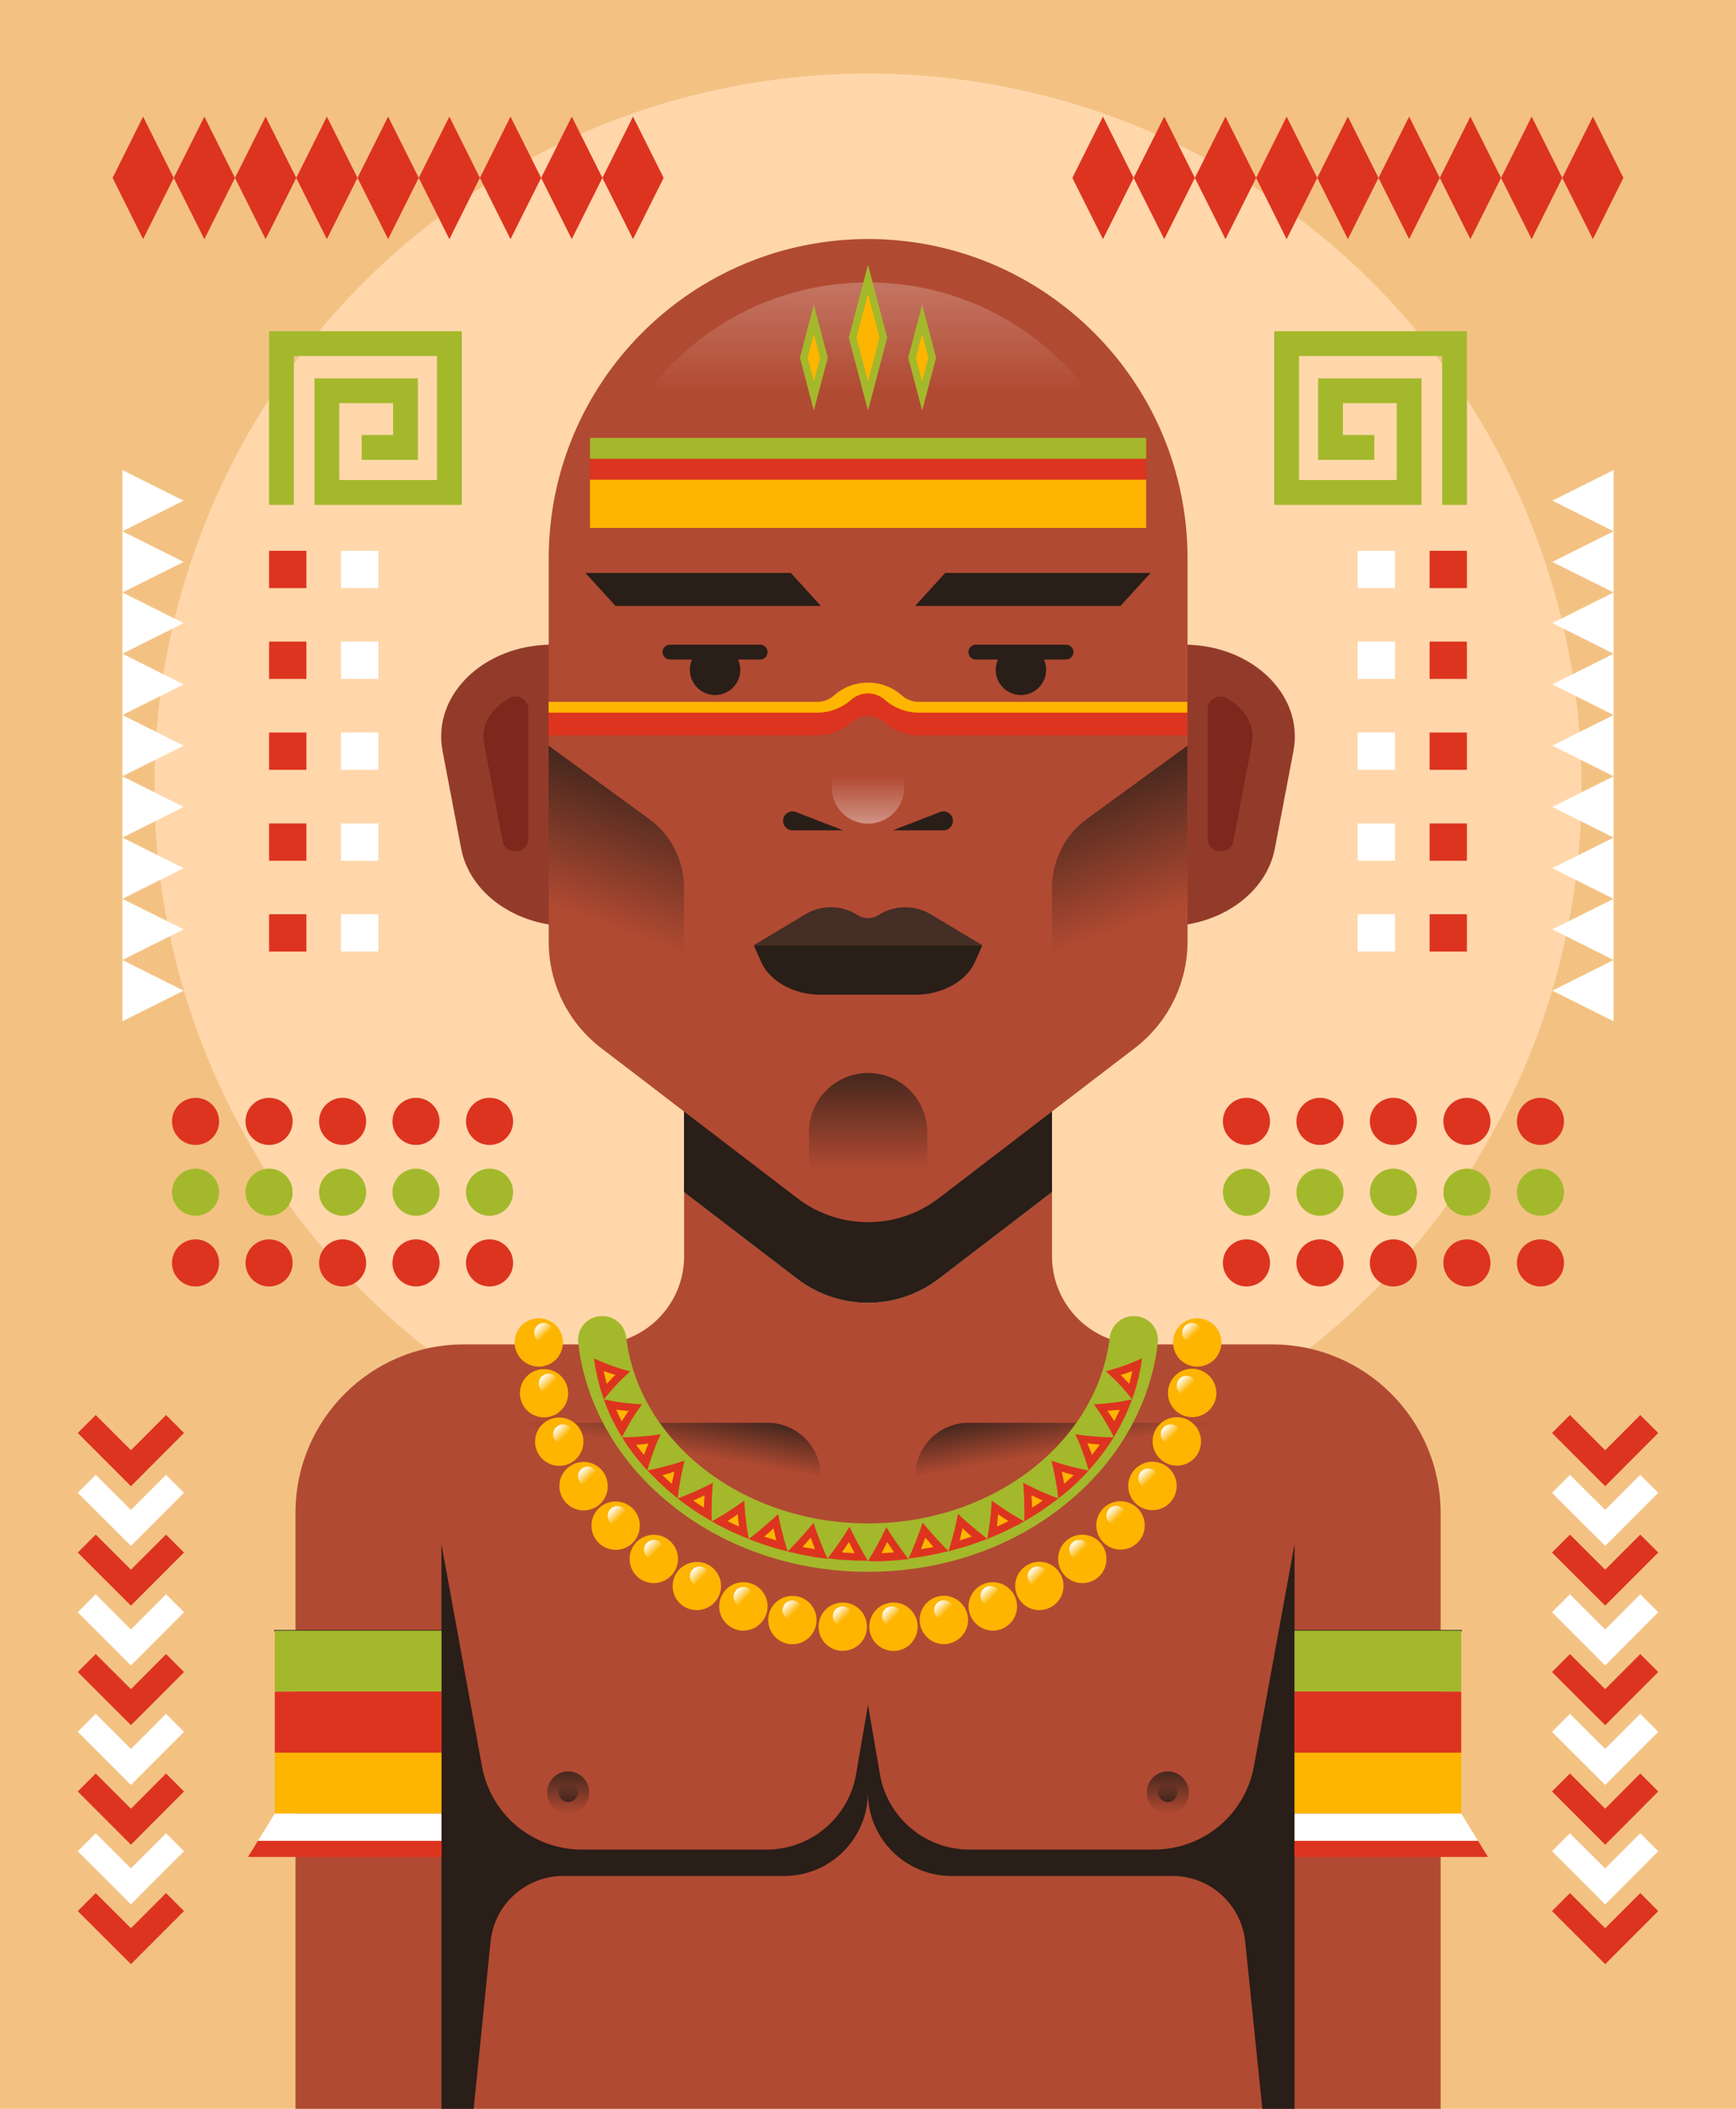 <?xml version="1.0" encoding="utf-8"?>
<!-- Generator: Adobe Illustrator 18.0.0, SVG Export Plug-In . SVG Version: 6.00 Build 0)  -->
<!DOCTYPE svg PUBLIC "-//W3C//DTD SVG 1.1//EN" "http://www.w3.org/Graphics/SVG/1.1/DTD/svg11.dtd">
<svg version="1.1" id="Layer_1" xmlns="http://www.w3.org/2000/svg" xmlns:xlink="http://www.w3.org/1999/xlink" x="0px" y="0px"
	 viewBox="0 0 1400 1700" enable-background="new 0 0 1400 1700" xml:space="preserve">
<g>
	<rect fill="#F3C283" width="1400" height="1700"/>
	<circle fill="#FFD7AB" cx="700" cy="634.8" r="575.5"/>
	<g>
		<g>
			<path fill="#B14A32" d="M1026,1083.8H919.5c-39.3,0-71.1-31.8-71.1-71.1v-51.7l-91.3,69.9c-33.7,25.8-80.4,25.8-114.1,0
				l-91.3-69.9v51.7c0,39.3-31.8,71.1-71.1,71.1H374c-75,0-135.7,60.8-135.7,135.7V1700h923.5v-480.4
				C1161.7,1144.6,1101,1083.8,1026,1083.8z"/>
			<path fill="#291E18" d="M757.1,1030.9l91.3-69.9V781.9H551.6v179.1l91.3,69.9C676.6,1056.7,723.4,1056.7,757.1,1030.9z"/>
		</g>
		<g>
			<path fill="#933B2A" d="M445.1,519.7h15v227h0c-43.9,0-81.3-26.5-88.2-62.6l-15-78.7C348.3,560.4,390.2,519.7,445.1,519.7z"/>
			<path fill="#7C281D" d="M426.1,675.9c0,12.6-18.2,14.5-20.7,2.2c0-0.1,0-0.2-0.1-0.3l-15-78.7c-2.1-11.2,2.8-20,7.3-25.5
				c3.5-4.2,7.8-7.8,12.7-10.7c6.9-4.2,15.8,0.9,15.8,9V675.9z"/>
		</g>
		<g>
			<path fill="#933B2A" d="M954.9,519.7h-15v227h0c43.9,0,81.3-26.5,88.2-62.6l15-78.7C1051.7,560.4,1009.8,519.7,954.9,519.7z"/>
			<path fill="#7C281D" d="M973.9,675.9c0,12.6,18.2,14.5,20.7,2.2c0-0.1,0-0.2,0.1-0.3l15-78.7c2.1-11.2-2.8-20-7.3-25.5
				c-3.5-4.2-7.8-7.8-12.7-10.7c-6.9-4.2-15.8,0.9-15.8,9V675.9z"/>
		</g>
		<path fill="#B14A32" d="M915.3,844.8L757.1,965.9c-33.7,25.8-80.4,25.8-114.1,0L484.7,844.8c-26.6-20.4-42.2-52-42.2-85.5v-309
			c0-142.2,115.3-257.6,257.6-257.6h0c142.2,0,257.6,115.3,257.6,257.6v309C957.6,792.8,941.9,824.4,915.3,844.8z"/>
		<g>
			<linearGradient id="SVGID_1_" gradientUnits="userSpaceOnUse" x1="854.432" y1="1133.404" x2="864.191" y2="1188.749">
				<stop  offset="0" style="stop-color:#291E18"/>
				<stop  offset="0.649" style="stop-color:#291E18;stop-opacity:0"/>
			</linearGradient>
			<path opacity="0.8" fill="url(#SVGID_1_)" d="M986.9,1147H781.1c-23.8,0-43.1,19.3-43.1,43.1v20.9L986.9,1147z"/>
			
				<linearGradient id="SVGID_2_" gradientUnits="userSpaceOnUse" x1="3004.432" y1="1133.404" x2="3014.191" y2="1188.749" gradientTransform="matrix(-1 0 0 1 3550 0)">
				<stop  offset="0" style="stop-color:#291E18"/>
				<stop  offset="0.649" style="stop-color:#291E18;stop-opacity:0"/>
			</linearGradient>
			<path opacity="0.8" fill="url(#SVGID_2_)" d="M413.1,1147h205.8c23.8,0,43.1,19.3,43.1,43.1v20.9L413.1,1147z"/>
		</g>
		<g>
			<g>
				<path fill="#A4B82B" d="M700,1267.1c-62.2,0-120.9-21.1-165.1-59.4c-39.2-33.9-63.1-77.8-68.6-125.2c-1.3-11.4,7.5-21.5,19-21.5
					h0.7c9.8,0,17.9,7.4,19,17.1c10.1,84.1,93.6,150,195,150s184.9-65.9,195-150c1.2-9.7,9.3-17.1,19-17.1h0.7
					c11.5,0,20.3,10,19,21.5c-5.5,47.4-29.4,91.3-68.6,125.2C820.9,1246,762.2,1267.1,700,1267.1z"/>
			</g>
			<g>
				<g>
					<g>
						<path fill="#DD341F" d="M913,1128.1c0,0-0.3-0.4-0.8-1.1c-0.5-0.7-1.3-1.6-2.3-2.8c-1.9-2.3-4.5-5.3-7.1-8.1
							c-1.3-1.4-2.7-2.8-4-4.1c-1.3-1.3-2.5-2.4-3.6-3.4c-2.1-2-3.5-3.2-3.5-3.2s1.9-0.4,4.6-1.2c2.7-0.8,6.4-1.9,10.1-3.2
							c3.7-1.3,7.3-2.8,10-4c2.7-1.2,4.6-2,4.6-2s-0.3,2.1-0.8,5.3c-0.1,0.8-0.3,1.6-0.4,2.6c-0.2,0.9-0.4,1.8-0.6,2.8
							c-0.4,2-0.8,4.1-1.3,6.1c-0.5,2.1-1.1,4.1-1.6,6.1c-0.5,1.9-1.1,3.7-1.6,5.2c-0.5,1.5-0.9,2.8-1.2,3.7
							C913.2,1127.6,913,1128.1,913,1128.1z"/>
						<path fill="#FEB500" d="M913.1,1105.3c0,0-0.1,0.6-0.3,1.6c-0.2,1-0.4,2.3-0.8,3.5c-0.7,2.5-1.3,5.1-1.3,5.1s-1.7-1.8-3.5-3.6
							c-1.8-1.8-3.5-3.5-3.5-3.5s0.6-0.2,1.5-0.4c0.9-0.3,2.1-0.7,3.2-1C910.7,1106.1,913.1,1105.3,913.1,1105.3z"/>
					</g>
					<g>
						<path fill="#DD341F" d="M898.2,1158.6c0,0-0.9-1.8-2.2-4.4c-1.4-2.6-3.3-6.1-5.3-9.4c-1-1.7-2-3.3-3-4.8c-1-1.5-2-2.9-2.8-4.1
							c-1.6-2.4-2.8-3.9-2.8-3.9s1.9,0,4.8-0.2c2.8-0.2,6.7-0.5,10.5-1c3.9-0.5,7.7-1.1,10.6-1.7c2.9-0.6,4.9-1,4.9-1s-0.7,2-1.9,5
							c-0.6,1.5-1.3,3.2-2.1,5c-0.4,0.9-0.8,1.9-1.2,2.8c-0.4,1-0.9,1.9-1.4,2.8c-1,1.9-1.9,3.8-2.8,5.6c-1,1.7-1.9,3.3-2.6,4.7
							c-0.4,0.7-0.7,1.3-1.1,1.9c-0.3,0.5-0.6,1-0.9,1.4C898.5,1158.1,898.2,1158.6,898.2,1158.6z"/>
						<path fill="#FEB500" d="M903.1,1136.4c0,0-0.3,0.6-0.7,1.5c-0.4,0.9-1,2.1-1.5,3.2c-1.2,2.3-2.3,4.7-2.3,4.7s-1.3-2.2-2.7-4.3
							c-1.4-2.1-2.8-4.2-2.8-4.2s2.5-0.2,5-0.4C900.6,1136.7,903.1,1136.4,903.1,1136.4z"/>
					</g>
					<g>
						<path fill="#DD341F" d="M878,1185.4c0,0-0.5-1.9-1.4-4.7c-0.8-2.8-2.1-6.6-3.5-10.2c-0.7-1.8-1.4-3.6-2-5.3
							c-0.7-1.7-1.3-3.2-1.9-4.6c-1.2-2.7-2-4.4-2-4.4s1.9,0.3,4.8,0.7c2.9,0.4,6.6,0.8,10.5,1.1c1.9,0.2,3.9,0.3,5.8,0.4
							c1.8,0.1,3.5,0.1,5,0.2c2.9,0.1,4.9,0,4.9,0s-1.1,1.8-2.8,4.5c-0.9,1.3-1.9,2.8-3.1,4.4c-0.6,0.8-1.1,1.7-1.8,2.5
							c-0.6,0.8-1.3,1.7-1.9,2.5C883.7,1179.2,878,1185.4,878,1185.4z"/>
						<path fill="#FEB500" d="M886.9,1164.6c0,0-0.4,0.5-0.9,1.3c-0.6,0.8-1.4,1.8-2.2,2.8c-0.8,1-1.6,2.1-2.2,2.8
							c-0.6,0.8-1,1.3-1,1.3s-0.2-0.6-0.5-1.5c-0.3-0.9-0.8-2.1-1.3-3.2c-0.9-2.3-1.9-4.6-1.9-4.6s2.5,0.3,5,0.6
							c1.3,0.1,2.5,0.3,3.4,0.3C886.3,1164.6,886.9,1164.6,886.9,1164.6z"/>
					</g>
					<g>
						<path fill="#DD341F" d="M853.5,1208c0,0-0.1-0.5-0.2-1.3c-0.1-0.9-0.2-2-0.4-3.5c-0.4-2.9-1-6.8-1.7-10.6
							c-0.4-1.9-0.7-3.8-1.1-5.6c-0.4-1.8-0.8-3.4-1.1-4.8c-0.7-2.8-1.1-4.7-1.1-4.7s1.8,0.6,4.6,1.5c2.7,0.9,6.4,2,10.2,3
							c1.9,0.5,3.8,1,5.6,1.4c1.8,0.4,3.4,0.8,4.9,1.1c2.9,0.6,4.8,1,4.8,1s-1.4,1.5-3.6,3.8c-1.1,1.1-2.4,2.4-3.8,3.8
							c-0.7,0.7-1.4,1.4-2.1,2.1c-0.8,0.7-1.5,1.4-2.3,2.1c-1.5,1.4-3.1,2.8-4.5,4.1c-1.5,1.2-2.9,2.4-4.1,3.4
							C855.2,1206.7,853.5,1208,853.5,1208z"/>
						<path fill="#FEB500" d="M865.8,1189.1c0,0-0.5,0.5-1.1,1.1c-0.7,0.7-1.7,1.5-2.6,2.4c-1.9,1.7-3.8,3.5-3.8,3.5s-0.5-2.5-1-4.9
							c-0.5-2.5-1.1-4.9-1.1-4.9s2.4,0.8,4.8,1.5C863.4,1188.5,865.8,1189.1,865.8,1189.1z"/>
					</g>
					<g>
						<path fill="#DD341F" d="M826,1226.4c0,0,0.1-2,0.1-4.9c0-1.5,0.1-3.2,0-5c0-1.9-0.1-3.8-0.1-5.8c-0.1-3.9-0.3-7.7-0.5-10.6
							c-0.1-1.4-0.2-2.6-0.3-3.5c-0.1-0.8-0.1-1.3-0.1-1.3s6.7,3.5,13.9,6.8c7,3.1,14.5,5.9,14.5,5.9s-1.6,1.3-4.1,3.1
							c-0.6,0.5-1.3,1-2,1.5c-0.7,0.5-1.5,1-2.3,1.6c-1.6,1.1-3.3,2.3-5,3.5l-1.3,0.9c-0.4,0.3-0.9,0.5-1.3,0.8
							c-0.9,0.5-1.7,1.1-2.5,1.6c-1.6,1-3.2,2-4.5,2.8C827.8,1225.3,826,1226.4,826,1226.4z"/>
						<path fill="#FEB500" d="M840.9,1209.7c0,0-2.1,1.5-4.2,2.9c-1,0.8-2.1,1.4-3,1.9c-0.8,0.5-1.4,0.9-1.4,0.9s-0.1-2.5-0.2-5
							c-0.1-1.2-0.1-2.5-0.2-3.4c-0.1-0.9-0.1-1.6-0.1-1.6s2.2,1.1,4.5,2.1C838.6,1208.7,840.9,1209.7,840.9,1209.7z"/>
					</g>
					<g>
						<path fill="#DD341F" d="M796.2,1240.6c0,0,0.3-1.9,0.8-4.9c0.5-2.9,1-6.7,1.5-10.6c0.9-7.8,1.3-15.4,1.3-15.4s1.6,1.2,3.9,2.8
							c2.4,1.6,5.6,3.8,8.8,5.9c1.6,1.1,3.3,2.1,4.9,3.1c1.6,0.9,3,1.8,4.3,2.5c2.6,1.4,4.3,2.4,4.3,2.4s-1.8,1-4.5,2.5
							c-2.8,1.4-6.4,3.3-10.1,5.1c-1.9,0.9-3.8,1.7-5.5,2.5c-1.8,0.8-3.4,1.6-4.8,2.1C798.1,1239.8,796.2,1240.6,796.2,1240.6z"/>
						<path fill="#FEB500" d="M813.3,1226.2c0,0-0.6,0.3-1.4,0.7c-0.9,0.4-2,1.1-3.2,1.6c-2.3,1.1-4.7,2.1-4.7,2.1s0.3-2.5,0.5-5
							c0.2-2.5,0.4-4.9,0.4-4.9s0.5,0.4,1.3,0.9c0.8,0.5,1.8,1.2,2.8,1.9C811.2,1224.9,813.3,1226.2,813.3,1226.2z"/>
					</g>
					<g>
						<path fill="#DD341F" d="M764.9,1250.6c0,0,2.4-7.6,4.3-15.1c1-3.8,1.8-7.6,2.4-10.4c0.6-2.8,1-4.7,1-4.7s1.4,1.3,3.5,3.3
							c2.1,2,5,4.5,8,7c3,2.5,6,5,8.3,6.8c2.3,1.8,3.9,3,3.9,3s-0.5,0.2-1.3,0.5c-0.4,0.2-0.9,0.4-1.5,0.6c-0.6,0.2-1.3,0.4-2,0.7
							c-1.5,0.5-3.1,1.1-5,1.8c-0.9,0.3-1.8,0.7-2.8,1c-1,0.3-1.9,0.6-2.9,0.9c-2,0.6-3.9,1.2-5.8,1.8c-1.8,0.6-3.6,1-5.1,1.4
							C766.9,1250.1,764.9,1250.6,764.9,1250.6z"/>
						<path fill="#FEB500" d="M783.7,1238.7c0,0-0.6,0.2-1.5,0.5c-0.9,0.3-2.1,0.7-3.4,1.1c-2.5,0.8-4.9,1.5-4.9,1.5
							s0.6-2.4,1.2-4.9c0.5-2.4,1.1-4.9,1.1-4.9s1.9,1.7,3.7,3.4C781.8,1237.1,783.7,1238.7,783.7,1238.7z"/>
					</g>
					<g>
						<path fill="#DD341F" d="M732.7,1256.5c0,0,3.3-7.3,6.1-14.5c1.4-3.6,2.7-7.3,3.7-10c0.9-2.7,1.5-4.6,1.5-4.6s1.2,1.5,3.1,3.7
							c1.9,2.3,4.4,5.1,7,8c2.6,2.9,5.3,5.7,7.4,7.9c1,1.1,1.9,1.9,2.5,2.5c0.6,0.6,1,0.9,1,0.9s-0.5,0.1-1.4,0.4
							c-0.9,0.2-2.1,0.5-3.6,0.8c-3,0.7-7,1.6-11,2.3c-2,0.4-4,0.7-5.9,1.1c-1.9,0.3-3.7,0.5-5.2,0.7
							C734.7,1256.2,732.7,1256.5,732.7,1256.5z"/>
						<path fill="#FEB500" d="M752.8,1247.1c0,0-0.6,0.2-1.6,0.3c-0.9,0.2-2.2,0.4-3.5,0.6c-2.5,0.5-5,0.9-5,0.9s0.9-2.4,1.8-4.7
							c0.9-2.3,1.7-4.7,1.7-4.7s1.6,1.9,3.3,3.8c0.8,0.9,1.7,1.9,2.3,2.6C752.4,1246.6,752.8,1247.1,752.8,1247.1z"/>
					</g>
					<g>
						<path fill="#DD341F" d="M700,1258.5c0,0,4.1-6.8,7.8-13.6c0.9-1.7,1.8-3.4,2.7-5c0.8-1.6,1.6-3.2,2.2-4.5
							c1.3-2.6,2.1-4.3,2.1-4.3s1,1.6,2.6,4.1c0.8,1.2,1.7,2.6,2.7,4.2c1,1.5,2.1,3.1,3.2,4.7c2.2,3.2,4.6,6.3,6.3,8.7
							c0.9,1.2,1.6,2.2,2.2,2.9c0.5,0.7,0.8,1.1,0.8,1.1s-0.5,0.1-1.4,0.2c-0.9,0.1-2.2,0.2-3.7,0.4c-1.5,0.2-3.3,0.3-5.2,0.5
							c-1.9,0.2-4,0.3-6,0.4c-2,0.1-4.1,0.3-6,0.3c-1.9,0-3.7,0.1-5.2,0.1C702,1258.4,700,1258.5,700,1258.5z"/>
						<path fill="#FEB500" d="M721.1,1251.5l-10.2,0.6c0,0,1.2-2.2,2.3-4.5c1.1-2.2,2.3-4.5,2.3-4.5s1.4,2.1,2.8,4.2
							C719.7,1249.5,721.1,1251.5,721.1,1251.5z"/>
					</g>
					<g>
						<path fill="#DD341F" d="M667.3,1256.5c0,0,0.3-0.4,0.8-1.1c0.5-0.7,1.3-1.7,2.2-2.9c1.8-2.4,4.1-5.5,6.3-8.7
							c1.1-1.6,2.2-3.2,3.2-4.7c1-1.5,1.9-2.9,2.7-4.2c1.6-2.4,2.6-4.1,2.6-4.1s0.8,1.7,2.1,4.3c0.7,1.3,1.4,2.8,2.2,4.5
							c0.8,1.6,1.7,3.3,2.7,5c3.7,6.8,7.8,13.6,7.8,13.6s-2,0-5.1-0.1c-1.5,0-3.3-0.1-5.2-0.1c-1.9-0.1-4-0.2-6-0.3
							c-2-0.1-4.1-0.2-6-0.4c-1.9-0.2-3.7-0.4-5.2-0.5c-1.5-0.2-2.8-0.3-3.7-0.4C667.8,1256.6,667.3,1256.5,667.3,1256.5z"/>
						<path fill="#FEB500" d="M689.1,1252.1l-10.2-0.6c0,0,1.4-2.1,2.9-4.2c1.4-2.1,2.8-4.2,2.8-4.2s1.1,2.2,2.3,4.5
							C688,1249.9,689.1,1252.1,689.1,1252.1z"/>
					</g>
					<g>
						<path fill="#DD341F" d="M635.1,1250.6c0,0,0.3-0.3,1-0.9c0.6-0.6,1.5-1.5,2.5-2.5c2.1-2.1,4.8-5,7.4-7.9c2.6-2.9,5.1-5.7,7-8
							c1.8-2.2,3.1-3.7,3.1-3.7s0.6,1.8,1.5,4.6c1,2.7,2.3,6.4,3.7,10c2.8,7.2,6.1,14.5,6.1,14.5s-2-0.3-5.1-0.7
							c-1.5-0.2-3.3-0.5-5.2-0.7c-1.9-0.3-3.9-0.7-5.9-1.1c-4-0.7-8-1.6-11-2.3c-1.5-0.3-2.8-0.6-3.6-0.8
							C635.6,1250.7,635.1,1250.6,635.1,1250.6z"/>
						<path fill="#FEB500" d="M657.3,1248.9c0,0-2.5-0.5-5-0.9c-1.3-0.2-2.5-0.5-3.5-0.6c-0.9-0.2-1.6-0.3-1.6-0.3s0.4-0.5,1-1.2
							c0.6-0.7,1.5-1.7,2.3-2.6c1.6-1.9,3.3-3.8,3.3-3.8s0.9,2.3,1.7,4.7C656.4,1246.6,657.3,1248.9,657.3,1248.9z"/>
					</g>
					<g>
						<path fill="#DD341F" d="M603.8,1240.6c0,0,1.6-1.2,3.9-3c2.3-1.8,5.4-4.3,8.3-6.8c3-2.5,5.8-5.1,8-7c2.1-2,3.5-3.3,3.5-3.3
							s0.4,1.9,1,4.7c0.6,2.8,1.4,6.7,2.4,10.4c1.9,7.5,4.3,15.1,4.3,15.1s-2-0.5-5-1.3c-1.5-0.4-3.2-0.8-5.1-1.4
							c-1.8-0.6-3.8-1.2-5.8-1.8c-1-0.3-2-0.6-2.9-0.9c-1-0.3-1.9-0.7-2.8-1c-1.8-0.6-3.5-1.3-5-1.8c-0.7-0.3-1.4-0.5-2-0.7
							c-0.6-0.2-1.1-0.4-1.5-0.6C604.3,1240.8,603.8,1240.6,603.8,1240.6z"/>
						<path fill="#FEB500" d="M626.1,1241.8c0,0-2.5-0.8-4.9-1.5c-1.2-0.4-2.5-0.7-3.4-1.1c-0.9-0.3-1.5-0.5-1.5-0.5
							s1.9-1.6,3.8-3.2c1.9-1.7,3.7-3.4,3.7-3.4s0.5,2.4,1.1,4.9C625.5,1239.3,626.1,1241.8,626.1,1241.8z"/>
					</g>
					<g>
						<path fill="#DD341F" d="M574,1226.4c0,0,1.7-1,4.3-2.4c1.3-0.7,2.7-1.6,4.3-2.5c1.6-1,3.2-2,4.9-3.1c3.3-2.1,6.5-4.3,8.8-5.9
							c2.3-1.6,3.9-2.8,3.9-2.8s0.4,7.6,1.3,15.4c0.4,3.9,1,7.7,1.5,10.6c0.5,2.9,0.8,4.9,0.8,4.9s-1.9-0.8-4.8-1.9
							c-1.4-0.6-3.1-1.3-4.8-2.1c-1.8-0.8-3.6-1.7-5.5-2.5c-3.7-1.8-7.4-3.7-10.1-5.1C575.8,1227.4,574,1226.4,574,1226.4z"/>
						<path fill="#FEB500" d="M596,1230.6c0,0-2.3-1.1-4.7-2.1c-1.2-0.5-2.3-1.1-3.2-1.6c-0.9-0.4-1.4-0.7-1.4-0.7s2.1-1.4,4.2-2.7
							c1-0.7,2.1-1.4,2.8-1.9c0.8-0.5,1.3-0.9,1.3-0.9s0.2,2.5,0.4,4.9C595.7,1228.1,596,1230.6,596,1230.6z"/>
					</g>
					<g>
						<path fill="#DD341F" d="M546.5,1208c0,0,7.5-2.8,14.5-5.9c7.2-3.2,13.9-6.8,13.9-6.8s0,0.5-0.1,1.3c-0.1,0.8-0.2,2-0.3,3.5
							c-0.2,2.9-0.4,6.7-0.5,10.6c-0.1,2-0.1,3.9-0.1,5.8c0,1.8,0,3.5,0,5c0.1,2.9,0.1,4.9,0.1,4.9s-1.8-1-4.5-2.6
							c-1.3-0.8-2.9-1.8-4.5-2.8c-0.8-0.5-1.7-1-2.5-1.6c-0.4-0.3-0.9-0.5-1.3-0.8l-1.3-0.9c-1.7-1.2-3.4-2.4-5-3.5
							c-0.8-0.6-1.6-1.1-2.3-1.6c-0.7-0.5-1.4-1.1-2-1.5C548.1,1209.2,546.5,1208,546.5,1208z"/>
						<path fill="#FEB500" d="M567.7,1215.4c0,0-0.5-0.3-1.4-0.9c-0.8-0.5-1.9-1.2-3-1.9c-2.1-1.5-4.2-2.9-4.2-2.9s2.3-1,4.6-2.1
							c2.2-1.1,4.5-2.1,4.5-2.1s0,0.6-0.1,1.6c-0.1,0.9-0.1,2.2-0.2,3.4C567.7,1212.9,567.7,1215.4,567.7,1215.4z"/>
					</g>
					<g>
						<path fill="#DD341F" d="M522,1185.4c0,0,2-0.4,4.8-1c1.4-0.3,3.1-0.7,4.9-1.1c1.8-0.4,3.7-0.9,5.6-1.4c3.8-1,7.4-2.1,10.2-3
							c2.8-0.9,4.6-1.5,4.6-1.5s-0.5,1.8-1.1,4.7c-0.3,1.4-0.7,3.1-1.1,4.8c-0.4,1.8-0.7,3.7-1.1,5.6c-0.7,3.8-1.3,7.7-1.7,10.6
							c-0.2,1.5-0.3,2.7-0.4,3.5c-0.1,0.9-0.2,1.3-0.2,1.3s-1.7-1.2-4-3.3c-1.2-1-2.6-2.2-4.1-3.4c-1.5-1.3-3-2.7-4.5-4.1
							c-0.8-0.7-1.5-1.4-2.3-2.1c-0.7-0.7-1.4-1.4-2.1-2.1c-1.4-1.4-2.7-2.7-3.8-3.8C523.5,1186.9,522,1185.4,522,1185.4z"/>
						<path fill="#FEB500" d="M541.8,1196.2c0,0-1.9-1.7-3.8-3.5c-0.9-0.9-1.9-1.7-2.6-2.4c-0.7-0.7-1.1-1.1-1.1-1.1
							s2.4-0.6,4.8-1.3c2.4-0.7,4.8-1.5,4.8-1.5s-0.6,2.4-1.1,4.9C542.3,1193.7,541.8,1196.2,541.8,1196.2z"/>
					</g>
					<g>
						<path fill="#DD341F" d="M501.8,1158.6c0,0,2,0,4.9,0c1.5,0,3.2-0.1,5-0.2c1.9-0.1,3.8-0.2,5.8-0.4c3.9-0.3,7.7-0.7,10.5-1.1
							c2.9-0.4,4.8-0.7,4.8-0.7s-0.8,1.7-2,4.4c-0.6,1.3-1.3,2.9-1.9,4.6c-0.7,1.7-1.3,3.5-2,5.3c-1.3,3.6-2.6,7.4-3.5,10.2
							c-0.8,2.8-1.4,4.7-1.4,4.7s-5.7-6.1-10.8-12.9c-0.6-0.8-1.3-1.7-1.9-2.5c-0.6-0.8-1.2-1.7-1.8-2.5c-1.1-1.6-2.2-3.1-3.1-4.4
							C502.9,1160.4,501.8,1158.6,501.8,1158.6z"/>
						<path fill="#FEB500" d="M519.3,1172.9c0,0-0.4-0.5-1-1.3c-0.6-0.8-1.4-1.8-2.2-2.8c-0.8-1-1.6-2.1-2.2-2.8
							c-0.6-0.8-0.9-1.3-0.9-1.3s0.6,0,1.6-0.1c0.9-0.1,2.2-0.2,3.4-0.3c2.5-0.3,5-0.6,5-0.6s-1,2.3-1.9,4.6
							c-0.5,1.2-0.9,2.4-1.3,3.2C519.6,1172.3,519.3,1172.9,519.3,1172.9z"/>
					</g>
					<g>
						<path fill="#DD341F" d="M487,1128.1c0,0,2,0.4,4.9,1c2.9,0.6,6.7,1.2,10.6,1.7c3.9,0.5,7.7,0.8,10.5,1
							c2.9,0.2,4.8,0.2,4.8,0.2s-1.1,1.5-2.8,3.9c-0.8,1.2-1.8,2.6-2.8,4.1c-1,1.5-2,3.1-3,4.8c-2,3.3-4,6.8-5.3,9.4
							c-1.4,2.6-2.2,4.4-2.2,4.4s-0.3-0.4-0.8-1.2c-0.2-0.4-0.5-0.9-0.9-1.4c-0.3-0.6-0.7-1.2-1.1-1.9c-0.8-1.4-1.7-3-2.6-4.7
							c-0.9-1.7-1.8-3.7-2.8-5.6c-0.5-1-1-1.9-1.4-2.8c-0.4-1-0.8-1.9-1.2-2.8c-0.8-1.8-1.6-3.5-2.1-5
							C487.7,1130.1,487,1128.1,487,1128.1z"/>
						<path fill="#FEB500" d="M501.4,1145.8c0,0-1.2-2.3-2.3-4.7c-0.6-1.2-1.2-2.3-1.5-3.2c-0.4-0.9-0.7-1.5-0.7-1.5s2.5,0.3,5,0.6
							c2.5,0.2,5,0.4,5,0.4s-1.4,2-2.8,4.2C502.7,1143.6,501.4,1145.8,501.4,1145.8z"/>
					</g>
					<g>
						<path fill="#DD341F" d="M479,1095.1c0,0,1.8,0.9,4.6,2c2.7,1.2,6.4,2.7,10,4c3.7,1.3,7.4,2.4,10.1,3.2
							c2.7,0.8,4.6,1.2,4.6,1.2s-1.4,1.2-3.5,3.2c-1,1-2.3,2.1-3.6,3.4c-1.3,1.3-2.7,2.7-4,4.1c-2.6,2.8-5.2,5.8-7.1,8.1
							c-1,1.2-1.7,2.1-2.3,2.8c-0.5,0.7-0.8,1.1-0.8,1.1s-0.2-0.5-0.5-1.4c-0.3-0.9-0.7-2.2-1.2-3.7c-0.5-1.5-1.1-3.3-1.6-5.2
							c-0.5-1.9-1-4-1.6-6.1c-0.5-2.1-0.9-4.2-1.3-6.1c-0.2-1-0.4-1.9-0.6-2.8c-0.1-0.9-0.3-1.8-0.4-2.6
							C479.3,1097.2,479,1095.1,479,1095.1z"/>
						<path fill="#FEB500" d="M489.3,1115.5c0,0-0.7-2.5-1.3-5.1c-0.4-1.3-0.6-2.6-0.8-3.5c-0.2-1-0.3-1.6-0.3-1.6s2.4,0.9,4.7,1.6
							c1.2,0.4,2.4,0.8,3.2,1c0.9,0.3,1.5,0.4,1.5,0.4s-1.8,1.7-3.5,3.5C491.1,1113.6,489.3,1115.5,489.3,1115.5z"/>
					</g>
				</g>
			</g>
			<g>
				<g>
					<path fill="#FEB500" d="M965.5,1101.7c5.1,0,10.2-2.1,13.8-5.7s5.7-8.7,5.7-13.8s-2.1-10.2-5.7-13.8s-8.7-5.7-13.8-5.7
						c-5.1,0-10.2,2.1-13.8,5.7s-5.7,8.7-5.7,13.8s2.1,10.2,5.7,13.8S960.3,1101.7,965.5,1101.7z"/>
					<path fill="#FEB500" d="M571.1,1261.4c-9.5-5-21.3-1.4-26.4,8.1c-5,9.5-1.4,21.3,8.1,26.3c2.9,1.5,6,2.2,9.1,2.2
						c7,0,13.8-3.8,17.3-10.4C584.3,1278.2,580.6,1266.4,571.1,1261.4z"/>
					<path fill="#FEB500" d="M642.9,1286.9c-10.6-2.1-20.9,4.7-23,15.2c-2.1,10.6,4.7,20.8,15.2,23c1.3,0.3,2.6,0.4,3.9,0.4
						c9.1,0,17.2-6.4,19.1-15.6C660.3,1299.3,653.4,1289,642.9,1286.9z"/>
					<path fill="#FEB500" d="M680.9,1291.9c-10.8-0.7-20,7.4-20.7,18.2s7.4,20,18.2,20.7c0.4,0,0.9,0,1.3,0
						c10.2,0,18.8-7.9,19.4-18.2C699.8,1301.9,691.6,1292.6,680.9,1291.9z"/>
					<path fill="#FEB500" d="M538.9,1241.1c-8.6-6.4-20.9-4.6-27.3,4c-6.4,8.6-4.6,20.9,4,27.3c3.5,2.6,7.6,3.8,11.6,3.8
						c6,0,11.8-2.7,15.7-7.9C549.4,1259.8,547.6,1247.6,538.9,1241.1z"/>
					<path fill="#FEB500" d="M606,1276.6c-10.2-3.6-21.3,1.7-24.9,11.9c-3.6,10.1,1.7,21.3,11.9,24.9c2.1,0.8,4.3,1.1,6.5,1.1
						c8,0,15.5-5,18.4-13C621.5,1291.4,616.2,1280.2,606,1276.6z"/>
					<path fill="#FEB500" d="M442.7,1142.2c10.5-2.2,17.3-12.5,15.1-23c-2.2-10.5-12.5-17.3-23-15.1c-10.6,2.2-17.3,12.5-15.1,23
						c1.9,9.2,10,15.5,19.1,15.5C440,1142.6,441.3,1142.5,442.7,1142.2z"/>
					<path fill="#FEB500" d="M468.9,1154.5c-4.2-9.9-15.7-14.5-25.6-10.2c-9.9,4.2-14.5,15.7-10.2,25.6c3.2,7.4,10.4,11.8,17.9,11.8
						c2.6,0,5.2-0.5,7.7-1.6C468.6,1175.8,473.2,1164.4,468.9,1154.5z"/>
					<path fill="#FEB500" d="M510.5,1216.3c-7.5-7.7-19.8-7.9-27.6-0.4c-7.7,7.5-7.9,19.8-0.4,27.6c0,0,0,0,0,0
						c3.8,3.9,8.9,5.9,14,5.9c4.9,0,9.8-1.8,13.6-5.5C517.8,1236.3,518,1224,510.5,1216.3z"/>
					<path fill="#FEB500" d="M486.8,1187.1c-6-8.9-18.1-11.3-27.1-5.2c-8.9,6-11.3,18.1-5.2,27.1c3.8,5.6,9.9,8.6,16.2,8.6
						c3.8,0,7.5-1.1,10.9-3.3C490.5,1208.2,492.8,1196.1,486.8,1187.1z"/>
					<path fill="#FEB500" d="M940.3,1181.7c-8.9-6-21-3.7-27.1,5.3c-6,8.9-3.7,21,5.3,27.1c3.3,2.2,7.1,3.3,10.9,3.3
						c6.3,0,12.4-3,16.2-8.6C951.6,1199.9,949.3,1187.8,940.3,1181.7z"/>
					<path fill="#FEB500" d="M956.7,1144c-9.9-4.2-21.4,0.4-25.6,10.3c-4.2,9.9,0.4,21.4,10.3,25.6c2.5,1.1,5.1,1.6,7.7,1.6
						c7.6,0,14.8-4.4,17.9-11.8C971.2,1159.7,966.6,1148.3,956.7,1144z"/>
					<path fill="#FEB500" d="M889.6,1216.1c-7.5,7.7-7.3,20.1,0.5,27.6c3.8,3.7,8.7,5.5,13.6,5.5c5.1,0,10.2-2,14-5.9
						c7.5-7.7,7.3-20.1-0.5-27.6C909.4,1208.2,897.1,1208.4,889.6,1216.1z"/>
					<path fill="#FEB500" d="M719.3,1291.9c-10.8,0.7-18.9,10-18.2,20.8c0.7,10.3,9.3,18.2,19.4,18.2c0.4,0,0.9,0,1.3,0
						c10.7-0.7,18.9-10,18.2-20.8C739.3,1299.3,730,1291.2,719.3,1291.9z"/>
					<path fill="#FEB500" d="M965.3,1103.8c-10.5-2.2-20.9,4.6-23,15.2c-2.2,10.5,4.6,20.9,15.2,23c1.3,0.3,2.7,0.4,4,0.4
						c9.1,0,17.2-6.4,19.1-15.6c0,0,0,0,0,0C982.6,1116.3,975.8,1106,965.3,1103.8z"/>
					<path fill="#FEB500" d="M794.1,1276.6c-10.2,3.6-15.5,14.8-11.8,24.9c2.8,8,10.4,13,18.4,13c2.2,0,4.4-0.4,6.5-1.1
						c10.2-3.6,15.5-14.8,11.9-24.9C815.4,1278.3,804.3,1273,794.1,1276.6z"/>
					<path fill="#FEB500" d="M757.3,1286.8c-10.6,2.1-17.4,12.5-15.2,23c1.9,9.2,10,15.6,19.1,15.6c1.3,0,2.6-0.1,3.9-0.4
						c10.5-2.2,17.4-12.5,15.2-23C778.1,1291.5,767.8,1284.7,757.3,1286.8z"/>
					<path fill="#FEB500" d="M861.2,1241c-8.7,6.4-10.4,18.6-4,27.3c3.8,5.2,9.7,7.9,15.7,7.9c4,0,8.1-1.2,11.6-3.8
						c8.6-6.4,10.4-18.6,4-27.3C882.1,1236.4,869.8,1234.6,861.2,1241z"/>
					<path fill="#FEB500" d="M829.1,1261.3c-9.5,5-13.2,16.8-8.1,26.3c3.5,6.6,10.3,10.4,17.2,10.4c3.1,0,6.2-0.7,9.1-2.3
						c9.5-5,13.2-16.8,8.1-26.4C850.4,1259.9,838.6,1256.2,829.1,1261.3z"/>
					<path fill="#FEB500" d="M434.5,1101.7c5.1,0,10.2-2.1,13.8-5.7s5.7-8.7,5.7-13.8s-2.1-10.2-5.7-13.8s-8.6-5.7-13.8-5.7
						c-5.1,0-10.2,2.1-13.8,5.7s-5.7,8.7-5.7,13.8s2.1,10.2,5.7,13.8S429.4,1101.7,434.5,1101.7z"/>
				</g>
				<g>
					<linearGradient id="SVGID_3_" gradientUnits="userSpaceOnUse" x1="433.169" y1="1068.802" x2="444.284" y2="1079.918">
						<stop  offset="0" style="stop-color:#FFFFFF"/>
						<stop  offset="0.649" style="stop-color:#FFFFFF;stop-opacity:0"/>
					</linearGradient>
					<circle fill="url(#SVGID_3_)" cx="438.7" cy="1074.4" r="7.9"/>
					<linearGradient id="SVGID_4_" gradientUnits="userSpaceOnUse" x1="436.884" y1="1109.721" x2="447.999" y2="1120.837">
						<stop  offset="0" style="stop-color:#FFFFFF"/>
						<stop  offset="0.649" style="stop-color:#FFFFFF;stop-opacity:0"/>
					</linearGradient>
					<circle fill="url(#SVGID_4_)" cx="442.4" cy="1115.3" r="7.9"/>
					<linearGradient id="SVGID_5_" gradientUnits="userSpaceOnUse" x1="448.472" y1="1150.626" x2="459.588" y2="1161.741">
						<stop  offset="0" style="stop-color:#FFFFFF"/>
						<stop  offset="0.649" style="stop-color:#FFFFFF;stop-opacity:0"/>
					</linearGradient>
					<circle fill="url(#SVGID_5_)" cx="454" cy="1156.2" r="7.9"/>
					<linearGradient id="SVGID_6_" gradientUnits="userSpaceOnUse" x1="468.449" y1="1184.65" x2="479.564" y2="1195.765">
						<stop  offset="0" style="stop-color:#FFFFFF"/>
						<stop  offset="0.649" style="stop-color:#FFFFFF;stop-opacity:0"/>
					</linearGradient>
					<circle fill="url(#SVGID_6_)" cx="474" cy="1190.2" r="7.9"/>
					<linearGradient id="SVGID_7_" gradientUnits="userSpaceOnUse" x1="492.471" y1="1216.42" x2="503.586" y2="1227.536">
						<stop  offset="0" style="stop-color:#FFFFFF"/>
						<stop  offset="0.649" style="stop-color:#FFFFFF;stop-opacity:0"/>
					</linearGradient>
					<circle fill="url(#SVGID_7_)" cx="498" cy="1222" r="7.9"/>
					<linearGradient id="SVGID_8_" gradientUnits="userSpaceOnUse" x1="521.772" y1="1243.782" x2="532.888" y2="1254.898">
						<stop  offset="0" style="stop-color:#FFFFFF"/>
						<stop  offset="0.649" style="stop-color:#FFFFFF;stop-opacity:0"/>
					</linearGradient>
					<circle fill="url(#SVGID_8_)" cx="527.3" cy="1249.3" r="7.9"/>
					<linearGradient id="SVGID_9_" gradientUnits="userSpaceOnUse" x1="558.776" y1="1265.191" x2="569.891" y2="1276.307">
						<stop  offset="0" style="stop-color:#FFFFFF"/>
						<stop  offset="0.649" style="stop-color:#FFFFFF;stop-opacity:0"/>
					</linearGradient>
					<circle fill="url(#SVGID_9_)" cx="564.3" cy="1270.7" r="7.9"/>
					<linearGradient id="SVGID_10_" gradientUnits="userSpaceOnUse" x1="593.972" y1="1281.616" x2="605.087" y2="1292.732">
						<stop  offset="0" style="stop-color:#FFFFFF"/>
						<stop  offset="0.649" style="stop-color:#FFFFFF;stop-opacity:0"/>
					</linearGradient>
					<circle fill="url(#SVGID_10_)" cx="599.5" cy="1287.2" r="7.9"/>
					<linearGradient id="SVGID_11_" gradientUnits="userSpaceOnUse" x1="633.452" y1="1292.552" x2="644.568" y2="1303.667">
						<stop  offset="0" style="stop-color:#FFFFFF"/>
						<stop  offset="0.649" style="stop-color:#FFFFFF;stop-opacity:0"/>
					</linearGradient>
					<circle fill="url(#SVGID_11_)" cx="639" cy="1298.1" r="7.9"/>
					<linearGradient id="SVGID_12_" gradientUnits="userSpaceOnUse" x1="674.057" y1="1297.336" x2="685.173" y2="1308.451">
						<stop  offset="0" style="stop-color:#FFFFFF"/>
						<stop  offset="0.649" style="stop-color:#FFFFFF;stop-opacity:0"/>
					</linearGradient>
					<circle fill="url(#SVGID_12_)" cx="679.6" cy="1302.9" r="7.9"/>
					<linearGradient id="SVGID_13_" gradientUnits="userSpaceOnUse" x1="713.724" y1="1297.336" x2="724.839" y2="1308.451">
						<stop  offset="0" style="stop-color:#FFFFFF"/>
						<stop  offset="0.649" style="stop-color:#FFFFFF;stop-opacity:0"/>
					</linearGradient>
					<circle fill="url(#SVGID_13_)" cx="719.3" cy="1302.9" r="7.9"/>
					<linearGradient id="SVGID_14_" gradientUnits="userSpaceOnUse" x1="755.627" y1="1292.462" x2="766.743" y2="1303.577">
						<stop  offset="0" style="stop-color:#FFFFFF"/>
						<stop  offset="0.649" style="stop-color:#FFFFFF;stop-opacity:0"/>
					</linearGradient>
					<circle fill="url(#SVGID_14_)" cx="761.2" cy="1298" r="7.9"/>
					<linearGradient id="SVGID_15_" gradientUnits="userSpaceOnUse" x1="793.109" y1="1280.909" x2="804.224" y2="1292.024">
						<stop  offset="0" style="stop-color:#FFFFFF"/>
						<stop  offset="0.649" style="stop-color:#FFFFFF;stop-opacity:0"/>
					</linearGradient>
					<circle fill="url(#SVGID_15_)" cx="798.7" cy="1286.5" r="7.9"/>
					<linearGradient id="SVGID_16_" gradientUnits="userSpaceOnUse" x1="831.109" y1="1265.098" x2="842.224" y2="1276.213">
						<stop  offset="0" style="stop-color:#FFFFFF"/>
						<stop  offset="0.649" style="stop-color:#FFFFFF;stop-opacity:0"/>
					</linearGradient>
					<circle fill="url(#SVGID_16_)" cx="836.7" cy="1270.7" r="7.9"/>
					<linearGradient id="SVGID_17_" gradientUnits="userSpaceOnUse" x1="864.774" y1="1243.632" x2="875.89" y2="1254.747">
						<stop  offset="0" style="stop-color:#FFFFFF"/>
						<stop  offset="0.649" style="stop-color:#FFFFFF;stop-opacity:0"/>
					</linearGradient>
					<circle fill="url(#SVGID_17_)" cx="870.3" cy="1249.2" r="7.9"/>
					<linearGradient id="SVGID_18_" gradientUnits="userSpaceOnUse" x1="894.632" y1="1216.273" x2="905.747" y2="1227.389">
						<stop  offset="0" style="stop-color:#FFFFFF"/>
						<stop  offset="0.649" style="stop-color:#FFFFFF;stop-opacity:0"/>
					</linearGradient>
					<circle fill="url(#SVGID_18_)" cx="900.2" cy="1221.8" r="7.9"/>
					<linearGradient id="SVGID_19_" gradientUnits="userSpaceOnUse" x1="920.436" y1="1186.109" x2="931.552" y2="1197.225">
						<stop  offset="0" style="stop-color:#FFFFFF"/>
						<stop  offset="0.649" style="stop-color:#FFFFFF;stop-opacity:0"/>
					</linearGradient>
					<circle fill="url(#SVGID_19_)" cx="926" cy="1191.7" r="7.9"/>
					<linearGradient id="SVGID_20_" gradientUnits="userSpaceOnUse" x1="938.442" y1="1150.626" x2="949.558" y2="1161.741">
						<stop  offset="0" style="stop-color:#FFFFFF"/>
						<stop  offset="0.649" style="stop-color:#FFFFFF;stop-opacity:0"/>
					</linearGradient>
					<circle fill="url(#SVGID_20_)" cx="944" cy="1156.2" r="7.9"/>
					<linearGradient id="SVGID_21_" gradientUnits="userSpaceOnUse" x1="951.349" y1="1111.442" x2="962.465" y2="1122.558">
						<stop  offset="0" style="stop-color:#FFFFFF"/>
						<stop  offset="0.649" style="stop-color:#FFFFFF;stop-opacity:0"/>
					</linearGradient>
					<circle fill="url(#SVGID_21_)" cx="956.9" cy="1117" r="7.9"/>
					<linearGradient id="SVGID_22_" gradientUnits="userSpaceOnUse" x1="955.757" y1="1068.802" x2="966.872" y2="1079.918">
						<stop  offset="0" style="stop-color:#FFFFFF"/>
						<stop  offset="0.649" style="stop-color:#FFFFFF;stop-opacity:0"/>
					</linearGradient>
					<circle fill="url(#SVGID_22_)" cx="961.3" cy="1074.4" r="7.9"/>
				</g>
			</g>
		</g>
		<g opacity="0.3">
			<linearGradient id="SVGID_23_" gradientUnits="userSpaceOnUse" x1="700" y1="227.753" x2="700" y2="623.841">
				<stop  offset="0" style="stop-color:#FFFFFF"/>
				<stop  offset="0.224" style="stop-color:#FFFFFF;stop-opacity:0"/>
			</linearGradient>
			<path opacity="0.8" fill="url(#SVGID_23_)" d="M922.6,450.3c0-59.4-23.2-115.3-65.2-157.4c-42-42-97.9-65.2-157.4-65.2
				c-59.4,0-115.3,23.1-157.4,65.2c-42,42-65.2,97.9-65.2,157.4v173.5h445.1V450.3z"/>
		</g>
		<g>
			<linearGradient id="SVGID_24_" gradientUnits="userSpaceOnUse" x1="528.96" y1="632.593" x2="465.08" y2="808.101">
				<stop  offset="0" style="stop-color:#291E18"/>
				<stop  offset="0.649" style="stop-color:#291E18;stop-opacity:0"/>
			</linearGradient>
			<path opacity="0.8" fill="url(#SVGID_24_)" d="M551.6,839.6l-109.2-79.5v-159l81,59c17.7,12.9,28.2,33.5,28.2,55.4V839.6z"/>
			
				<linearGradient id="SVGID_25_" gradientUnits="userSpaceOnUse" x1="2678.959" y1="632.593" x2="2615.08" y2="808.101" gradientTransform="matrix(-1 0 0 1 3550.001 0)">
				<stop  offset="0" style="stop-color:#291E18"/>
				<stop  offset="0.649" style="stop-color:#291E18;stop-opacity:0"/>
			</linearGradient>
			<path opacity="0.8" fill="url(#SVGID_25_)" d="M848.4,839.6l109.2-79.5v-159l-81,59c-17.7,12.9-28.2,33.5-28.2,55.4V839.6z"/>
			<linearGradient id="SVGID_26_" gradientUnits="userSpaceOnUse" x1="700" y1="865" x2="700" y2="985.194">
				<stop  offset="0" style="stop-color:#291E18"/>
				<stop  offset="0.649" style="stop-color:#291E18;stop-opacity:0"/>
			</linearGradient>
			<path opacity="0.8" fill="url(#SVGID_26_)" d="M747.7,985.2h-95.3v-72.5c0-26.3,21.3-47.7,47.7-47.7h0
				c26.3,0,47.7,21.3,47.7,47.7V985.2z"/>
			<g>
				<path fill="#291E18" d="M641.9,654.6c-5-2-10.4,1.8-10.4,7.1l0,0c0,4.2,3.4,7.7,7.7,7.7H680L641.9,654.6z"/>
				<path fill="#291E18" d="M758.1,654.6c5-2,10.4,1.8,10.4,7.1l0,0c0,4.2-3.4,7.7-7.7,7.7H720L758.1,654.6z"/>
				<linearGradient id="SVGID_27_" gradientUnits="userSpaceOnUse" x1="700" y1="664.049" x2="700" y2="605.549">
					<stop  offset="0" style="stop-color:#FFFFFF"/>
					<stop  offset="0.649" style="stop-color:#FFFFFF;stop-opacity:0"/>
				</linearGradient>
				<circle opacity="0.4" fill="url(#SVGID_27_)" cx="700" cy="634.8" r="29.2"/>
			</g>
			<polygon fill="#291E18" points="662,488.5 496.4,488.5 472.1,461.9 637.8,461.9 			"/>
			<polygon fill="#291E18" points="738,488.5 903.6,488.5 927.9,461.9 762.2,461.9 			"/>
			<path fill="#291E18" d="M613,519.7h-72.7c-3.3,0-6,2.7-6,6l0,0c0,3.3,2.7,6,6,6h17.8c-1.4,3-2,6.4-1.7,9.9
				c0.8,10.1,9.2,18.3,19.4,18.7c11.6,0.5,21.2-8.8,21.2-20.3c0-3-0.7-5.8-1.8-8.3H613c3.3,0,6-2.7,6-6l0,0
				C619,522.4,616.3,519.7,613,519.7z"/>
			<path fill="#291E18" d="M787,519.7h72.7c3.3,0,6,2.7,6,6l0,0c0,3.3-2.7,6-6,6h-17.8c1.4,3,2,6.4,1.7,9.9
				c-0.8,10.1-9.2,18.3-19.4,18.7c-11.6,0.5-21.2-8.8-21.2-20.3c0-3,0.7-5.8,1.8-8.3H787c-3.3,0-6-2.7-6-6l0,0
				C781,522.4,783.7,519.7,787,519.7z"/>
			<rect x="475.8" y="386.6" fill="#FEB500" width="448.5" height="39"/>
			<rect x="475.8" y="369.8" fill="#DD341F" width="448.5" height="16.8"/>
			<rect x="475.8" y="353" fill="#A4B82B" width="448.5" height="16.8"/>
			<g>
				<path fill="#DD341F" d="M957.6,592.8H741c-10.1,0-19.9-3.7-27.5-10.4c-7.7-6.8-19.3-6.8-27,0c-7.6,6.7-17.3,10.4-27.5,10.4
					H442.4v-21H659c5,0,9.8-1.8,13.5-5.1c15.7-13.9,39.3-13.9,54.9,0c3.7,3.3,8.5,5.1,13.5,5.1h216.6V592.8z"/>
			</g>
			<g>
				<path fill="#FEB500" d="M957.6,574.5H741c-10.1,0-19.9-3.7-27.5-10.4c-7.7-6.8-19.3-6.8-27,0c-7.6,6.7-17.3,10.4-27.5,10.4
					H442.4v-8.7H659c5,0,9.8-1.8,13.5-5.1c15.7-13.9,39.3-13.9,54.9,0c3.7,3.3,8.5,5.1,13.5,5.1h216.6V574.5z"/>
			</g>
			<path fill="#291E18" d="M738.2,801.9h-76.3c-21.9,0-41.3-10.8-48.3-26.9l-5.7-13h184.3l-5.7,13C779.5,791,760,801.9,738.2,801.9z
				"/>
			<path fill="#442E25" d="M708.5,737.7L708.5,737.7c-5.2,3.3-11.8,3.3-16.9,0h0c-12.7-8.2-29-8.5-42-0.7l-41.7,25H700h92.2
				l-41.7-25C737.5,729.3,721.2,729.5,708.5,737.7z"/>
			<g>
				<polygon fill="#A4B82B" points="700,213.4 684.5,272.2 700,331 715.5,272.2 				"/>
				<polygon fill="#FEB500" points="690.7,272.2 700,236.9 709.3,272.2 700,307.5 				"/>
				<polygon fill="#A4B82B" points="656.3,245.7 645.1,288.3 656.3,331 667.6,288.3 				"/>
				<polygon fill="#FEB500" points="651.3,288.3 656.3,269.2 661.4,288.3 656.3,307.5 				"/>
				<polygon fill="#A4B82B" points="743.7,245.7 754.9,288.3 743.7,331 732.4,288.3 				"/>
				<polygon fill="#FEB500" points="738.6,288.3 743.7,269.2 748.7,288.3 743.7,307.5 				"/>
			</g>
		</g>
		<path fill="#291E18" d="M1011.2,1424c-7.1,38.8-40.9,67-80.4,67H781.7c-35.6,0-66.1-25.7-72.1-60.8l-9.6-55.9l-9.6,55.9
			c-6,35.1-36.5,60.8-72.1,60.8H469.1c-39.5,0-73.3-28.2-80.4-67L356,1244.8V1700h26l13.6-134.7c3-30.1,28.4-53,58.6-53h178.3
			c37.2,0,67.4-30.2,67.4-67.4c0,37.2,30.2,67.4,67.4,67.4h178.3c30.2,0,55.5,22.9,58.6,53L1018,1700h26v-455.2L1011.2,1424z"/>
		<g>
			<linearGradient id="SVGID_28_" gradientUnits="userSpaceOnUse" x1="458.231" y1="1428" x2="458.231" y2="1462">
				<stop  offset="0" style="stop-color:#291E18"/>
				<stop  offset="1" style="stop-color:#291E18;stop-opacity:0"/>
			</linearGradient>
			<circle opacity="0.8" fill="url(#SVGID_28_)" cx="458.2" cy="1445" r="17"/>
			
				<linearGradient id="SVGID_29_" gradientUnits="userSpaceOnUse" x1="2608.231" y1="3887.333" x2="2608.231" y2="3902.667" gradientTransform="matrix(-1 0 0 -1 3066.462 5340)">
				<stop  offset="0" style="stop-color:#291E18"/>
				<stop  offset="1" style="stop-color:#291E18;stop-opacity:0"/>
			</linearGradient>
			<circle opacity="0.8" fill="url(#SVGID_29_)" cx="458.2" cy="1445" r="7.7"/>
		</g>
		<g>
			
				<linearGradient id="SVGID_30_" gradientUnits="userSpaceOnUse" x1="2608.231" y1="1428" x2="2608.231" y2="1462" gradientTransform="matrix(-1 0 0 1 3550.001 0)">
				<stop  offset="0" style="stop-color:#291E18"/>
				<stop  offset="1" style="stop-color:#291E18;stop-opacity:0"/>
			</linearGradient>
			<circle opacity="0.8" fill="url(#SVGID_30_)" cx="941.8" cy="1445" r="17"/>
			
				<linearGradient id="SVGID_31_" gradientUnits="userSpaceOnUse" x1="458.231" y1="3887.333" x2="458.231" y2="3902.667" gradientTransform="matrix(1 0 0 -1 483.538 5340)">
				<stop  offset="0" style="stop-color:#291E18"/>
				<stop  offset="1" style="stop-color:#291E18;stop-opacity:0"/>
			</linearGradient>
			<circle opacity="0.8" fill="url(#SVGID_31_)" cx="941.8" cy="1445" r="7.7"/>
		</g>
		<g>
			<g>
				<rect x="221.6" y="1314.5" fill="#FFFFFF" stroke="#231F20" stroke-miterlimit="10" width="134.4" height="0.1"/>
				<rect x="221.6" y="1412.8" fill="#FEB500" width="134.4" height="49.2"/>
				<rect x="221.6" y="1314.5" fill="#A4B82B" width="134.4" height="49.2"/>
				<rect x="221.6" y="1363.7" fill="#DD341F" width="134.4" height="49.2"/>
			</g>
			<g>
				<polygon fill="#FFFFFF" points="356,1462 221.6,1462 208,1484 356,1484 				"/>
				<polygon fill="#DD341F" points="208,1484 200,1497 356,1497 356,1484 				"/>
			</g>
		</g>
		<g>
			<g>
				<rect x="1044" y="1314.5" fill="#FFFFFF" stroke="#231F20" stroke-miterlimit="10" width="134.4" height="0.1"/>
				<rect x="1044" y="1412.8" fill="#FEB500" width="134.4" height="49.2"/>
				<rect x="1044" y="1314.5" fill="#A4B82B" width="134.4" height="49.2"/>
				<rect x="1044" y="1363.7" fill="#DD341F" width="134.4" height="49.2"/>
			</g>
			<g>
				<polygon fill="#FFFFFF" points="1044,1462 1178.4,1462 1192,1484 1044,1484 				"/>
				<polygon fill="#DD341F" points="1192,1484 1200,1497 1044,1497 1044,1484 				"/>
			</g>
		</g>
	</g>
	<g>
		<g>
			<g>
				<polygon fill="#DD341F" points="90.8,143.4 115.4,192.8 140.1,143.4 115.4,94 				"/>
				<polygon fill="#DD341F" points="140.1,143.4 164.8,192.8 189.5,143.4 164.8,94 				"/>
				<polygon fill="#DD341F" points="189.5,143.4 214.2,192.8 238.9,143.4 214.2,94 				"/>
				<polygon fill="#DD341F" points="238.9,143.4 263.6,192.8 288.3,143.4 263.6,94 				"/>
				<polygon fill="#DD341F" points="288.3,143.4 313,192.8 337.7,143.4 313,94 				"/>
				<polygon fill="#DD341F" points="337.7,143.4 362.4,192.8 387,143.4 362.4,94 				"/>
				<polygon fill="#DD341F" points="387,143.4 411.7,192.8 436.4,143.4 411.7,94 				"/>
				<polygon fill="#DD341F" points="436.4,143.4 461.1,192.8 485.8,143.4 461.1,94 				"/>
				<polygon fill="#DD341F" points="510.5,94 485.8,143.4 510.5,192.8 535.2,143.4 				"/>
			</g>
			<g>
				<polygon fill="#FFFFFF" points="148.1,798.6 98.7,773.9 98.7,823.3 				"/>
				<polygon fill="#FFFFFF" points="148.1,749.2 98.7,724.6 98.7,773.9 				"/>
				<polygon fill="#FFFFFF" points="148.1,699.9 98.7,675.2 98.7,724.6 				"/>
				<polygon fill="#FFFFFF" points="148.1,650.5 98.7,625.8 98.7,675.2 				"/>
				<polygon fill="#FFFFFF" points="148.1,601.1 98.7,576.4 98.7,625.8 				"/>
				<polygon fill="#FFFFFF" points="148.1,551.7 98.7,527 98.7,576.4 				"/>
				<polygon fill="#FFFFFF" points="148.1,502.3 98.7,477.6 98.7,527 				"/>
				<polygon fill="#FFFFFF" points="98.7,428.3 98.7,477.6 148.1,453 				"/>
				<polygon fill="#FFFFFF" points="98.7,378.9 98.7,428.3 148.1,403.6 				"/>
			</g>
			<g>
				<polygon fill="#A4B82B" points="372.4,407 253.6,407 253.6,305 337,305 337,370.7 291.7,370.7 291.7,350.7 317,350.7 317,325 
					273.6,325 273.6,387 352.4,387 352.4,287 237,287 237,407 217,407 217,267 372.4,267 				"/>
			</g>
			<g>
				<circle fill="#DD341F" cx="157.7" cy="904" r="19"/>
				<circle fill="#DD341F" cx="217" cy="904" r="19"/>
				<circle fill="#DD341F" cx="276.3" cy="904" r="19"/>
				<circle fill="#DD341F" cx="335.5" cy="904" r="19"/>
				<circle fill="#DD341F" cx="394.8" cy="904" r="19"/>
			</g>
			<g>
				<circle fill="#A4B82B" cx="157.7" cy="961.1" r="19"/>
				<circle fill="#A4B82B" cx="217" cy="961.1" r="19"/>
				<circle fill="#A4B82B" cx="276.3" cy="961.1" r="19"/>
				<circle fill="#A4B82B" cx="335.5" cy="961.1" r="19"/>
				<circle fill="#A4B82B" cx="394.8" cy="961.1" r="19"/>
			</g>
			<g>
				<circle fill="#DD341F" cx="157.7" cy="1018.1" r="19"/>
				<circle fill="#DD341F" cx="217" cy="1018.1" r="19"/>
				<circle fill="#DD341F" cx="276.3" cy="1018.1" r="19"/>
				<circle fill="#DD341F" cx="335.5" cy="1018.1" r="19"/>
				<circle fill="#DD341F" cx="394.8" cy="1018.1" r="19"/>
			</g>
			<g>
				<g>
					<rect x="217" y="444" fill="#DD341F" width="30.1" height="30.1"/>
					<rect x="275" y="444" fill="#FFFFFF" width="30.1" height="30.1"/>
				</g>
				<g>
					<rect x="217" y="517.2" fill="#DD341F" width="30.1" height="30.1"/>
					<rect x="275" y="517.2" fill="#FFFFFF" width="30.1" height="30.1"/>
				</g>
				<g>
					<rect x="217" y="590.5" fill="#DD341F" width="30.1" height="30.1"/>
					<rect x="275" y="590.5" fill="#FFFFFF" width="30.1" height="30.1"/>
				</g>
				<g>
					<rect x="217" y="663.8" fill="#DD341F" width="30.1" height="30.1"/>
					<rect x="275" y="663.8" fill="#FFFFFF" width="30.1" height="30.1"/>
				</g>
				<g>
					<rect x="217" y="737" fill="#DD341F" width="30.1" height="30.1"/>
					<rect x="275" y="737" fill="#FFFFFF" width="30.1" height="30.1"/>
				</g>
			</g>
			<g>
				<g>
					<polygon fill="#DD341F" points="105.6,1198.1 62.7,1155.2 77.2,1140.7 105.6,1169.1 133.9,1140.7 148.4,1155.2 					"/>
				</g>
				<g>
					<polygon fill="#FFFFFF" points="105.6,1246.2 62.7,1203.4 77.2,1188.9 105.6,1217.2 133.9,1188.9 148.4,1203.4 					"/>
				</g>
				<g>
					<polygon fill="#DD341F" points="105.6,1294.4 62.7,1251.6 77.2,1237.1 105.6,1265.4 133.9,1237.1 148.4,1251.6 					"/>
				</g>
				<g>
					<polygon fill="#FFFFFF" points="105.6,1342.6 62.7,1299.7 77.2,1285.2 105.6,1313.6 133.9,1285.2 148.4,1299.7 					"/>
				</g>
				<g>
					<polygon fill="#DD341F" points="105.6,1390.7 62.7,1347.9 77.2,1333.4 105.6,1361.7 133.9,1333.4 148.4,1347.9 					"/>
				</g>
				<g>
					<polygon fill="#FFFFFF" points="105.6,1438.9 62.7,1396.1 77.2,1381.6 105.6,1409.9 133.9,1381.6 148.4,1396.1 					"/>
				</g>
				<g>
					<polygon fill="#DD341F" points="105.6,1487.1 62.7,1444.2 77.2,1429.7 105.6,1458.1 133.9,1429.7 148.4,1444.2 					"/>
				</g>
				<g>
					<polygon fill="#FFFFFF" points="105.6,1535.2 62.7,1492.4 77.2,1477.9 105.6,1506.2 133.9,1477.9 148.4,1492.4 					"/>
				</g>
				<g>
					<polygon fill="#DD341F" points="105.6,1583.4 62.7,1540.6 77.2,1526.1 105.6,1554.4 133.9,1526.1 148.4,1540.6 					"/>
				</g>
			</g>
		</g>
		<g>
			<g>
				<polygon fill="#DD341F" points="1309.2,143.4 1284.6,192.8 1259.9,143.4 1284.6,94 				"/>
				<polygon fill="#DD341F" points="1259.9,143.4 1235.2,192.8 1210.5,143.4 1235.2,94 				"/>
				<polygon fill="#DD341F" points="1210.5,143.4 1185.8,192.8 1161.1,143.4 1185.8,94 				"/>
				<polygon fill="#DD341F" points="1161.1,143.4 1136.4,192.8 1111.7,143.4 1136.4,94 				"/>
				<polygon fill="#DD341F" points="1111.7,143.4 1087,192.8 1062.3,143.4 1087,94 				"/>
				<polygon fill="#DD341F" points="1062.3,143.4 1037.6,192.8 1013,143.4 1037.6,94 				"/>
				<polygon fill="#DD341F" points="1013,143.4 988.3,192.8 963.6,143.4 988.3,94 				"/>
				<polygon fill="#DD341F" points="963.6,143.4 938.9,192.8 914.2,143.4 938.9,94 				"/>
				<polygon fill="#DD341F" points="889.5,94 914.2,143.4 889.5,192.8 864.8,143.4 				"/>
			</g>
			<g>
				<polygon fill="#FFFFFF" points="1251.9,798.6 1301.3,773.9 1301.3,823.3 				"/>
				<polygon fill="#FFFFFF" points="1251.9,749.2 1301.3,724.6 1301.3,773.9 				"/>
				<polygon fill="#FFFFFF" points="1251.9,699.9 1301.3,675.2 1301.3,724.6 				"/>
				<polygon fill="#FFFFFF" points="1251.9,650.5 1301.3,625.8 1301.3,675.2 				"/>
				<polygon fill="#FFFFFF" points="1251.9,601.1 1301.3,576.4 1301.3,625.8 				"/>
				<polygon fill="#FFFFFF" points="1251.9,551.7 1301.3,527 1301.3,576.4 				"/>
				<polygon fill="#FFFFFF" points="1251.9,502.3 1301.3,477.6 1301.3,527 				"/>
				<polygon fill="#FFFFFF" points="1301.3,428.3 1301.3,477.6 1251.9,453 				"/>
				<polygon fill="#FFFFFF" points="1301.3,378.9 1301.3,428.3 1251.9,403.6 				"/>
			</g>
			<g>
				<polygon fill="#A4B82B" points="1027.6,407 1146.4,407 1146.4,305 1063,305 1063,370.7 1108.3,370.7 1108.3,350.7 1083,350.7 
					1083,325 1126.4,325 1126.4,387 1047.6,387 1047.6,287 1163,287 1163,407 1183,407 1183,267 1027.6,267 				"/>
			</g>
			<g>
				<circle fill="#DD341F" cx="1242.3" cy="904" r="19"/>
				<circle fill="#DD341F" cx="1183" cy="904" r="19"/>
				<circle fill="#DD341F" cx="1123.7" cy="904" r="19"/>
				<circle fill="#DD341F" cx="1064.5" cy="904" r="19"/>
				<circle fill="#DD341F" cx="1005.2" cy="904" r="19"/>
			</g>
			<g>
				<circle fill="#A4B82B" cx="1242.3" cy="961.1" r="19"/>
				<circle fill="#A4B82B" cx="1183" cy="961.1" r="19"/>
				<circle fill="#A4B82B" cx="1123.7" cy="961.1" r="19"/>
				<circle fill="#A4B82B" cx="1064.5" cy="961.1" r="19"/>
				<circle fill="#A4B82B" cx="1005.2" cy="961.1" r="19"/>
			</g>
			<g>
				<circle fill="#DD341F" cx="1242.3" cy="1018.1" r="19"/>
				<circle fill="#DD341F" cx="1183" cy="1018.1" r="19"/>
				<circle fill="#DD341F" cx="1123.7" cy="1018.1" r="19"/>
				<circle fill="#DD341F" cx="1064.5" cy="1018.1" r="19"/>
				<circle fill="#DD341F" cx="1005.2" cy="1018.1" r="19"/>
			</g>
			<g>
				<g>
					<rect x="1152.9" y="444" fill="#DD341F" width="30.1" height="30.1"/>
					<rect x="1094.9" y="444" fill="#FFFFFF" width="30.1" height="30.1"/>
				</g>
				<g>
					<rect x="1152.9" y="517.2" fill="#DD341F" width="30.1" height="30.1"/>
					<rect x="1094.9" y="517.2" fill="#FFFFFF" width="30.1" height="30.1"/>
				</g>
				<g>
					<rect x="1152.9" y="590.5" fill="#DD341F" width="30.1" height="30.1"/>
					<rect x="1094.9" y="590.5" fill="#FFFFFF" width="30.1" height="30.1"/>
				</g>
				<g>
					<rect x="1152.9" y="663.8" fill="#DD341F" width="30.1" height="30.1"/>
					<rect x="1094.9" y="663.8" fill="#FFFFFF" width="30.1" height="30.1"/>
				</g>
				<g>
					<rect x="1152.9" y="737" fill="#DD341F" width="30.1" height="30.1"/>
					<rect x="1094.9" y="737" fill="#FFFFFF" width="30.1" height="30.1"/>
				</g>
			</g>
			<g>
				<g>
					<polygon fill="#DD341F" points="1294.5,1198.1 1337.3,1155.2 1322.8,1140.7 1294.5,1169.1 1266.1,1140.7 1251.6,1155.2 					
						"/>
				</g>
				<g>
					<polygon fill="#FFFFFF" points="1294.5,1246.2 1337.3,1203.4 1322.8,1188.9 1294.5,1217.2 1266.1,1188.9 1251.6,1203.4 					
						"/>
				</g>
				<g>
					<polygon fill="#DD341F" points="1294.5,1294.4 1337.3,1251.6 1322.8,1237.1 1294.5,1265.4 1266.1,1237.1 1251.6,1251.6 					
						"/>
				</g>
				<g>
					<polygon fill="#FFFFFF" points="1294.5,1342.6 1337.3,1299.7 1322.8,1285.2 1294.5,1313.6 1266.1,1285.2 1251.6,1299.7 					
						"/>
				</g>
				<g>
					<polygon fill="#DD341F" points="1294.5,1390.7 1337.3,1347.9 1322.8,1333.4 1294.5,1361.7 1266.1,1333.4 1251.6,1347.9 					
						"/>
				</g>
				<g>
					<polygon fill="#FFFFFF" points="1294.5,1438.9 1337.3,1396.1 1322.8,1381.6 1294.5,1409.9 1266.1,1381.6 1251.6,1396.1 					
						"/>
				</g>
				<g>
					<polygon fill="#DD341F" points="1294.5,1487.1 1337.3,1444.2 1322.8,1429.7 1294.5,1458.1 1266.1,1429.7 1251.6,1444.2 					
						"/>
				</g>
				<g>
					<polygon fill="#FFFFFF" points="1294.5,1535.2 1337.3,1492.4 1322.8,1477.9 1294.5,1506.2 1266.1,1477.9 1251.6,1492.4 					
						"/>
				</g>
				<g>
					<polygon fill="#DD341F" points="1294.5,1583.4 1337.3,1540.6 1322.8,1526.1 1294.5,1554.4 1266.1,1526.1 1251.6,1540.6 					
						"/>
				</g>
			</g>
		</g>
	</g>
</g>
</svg>
